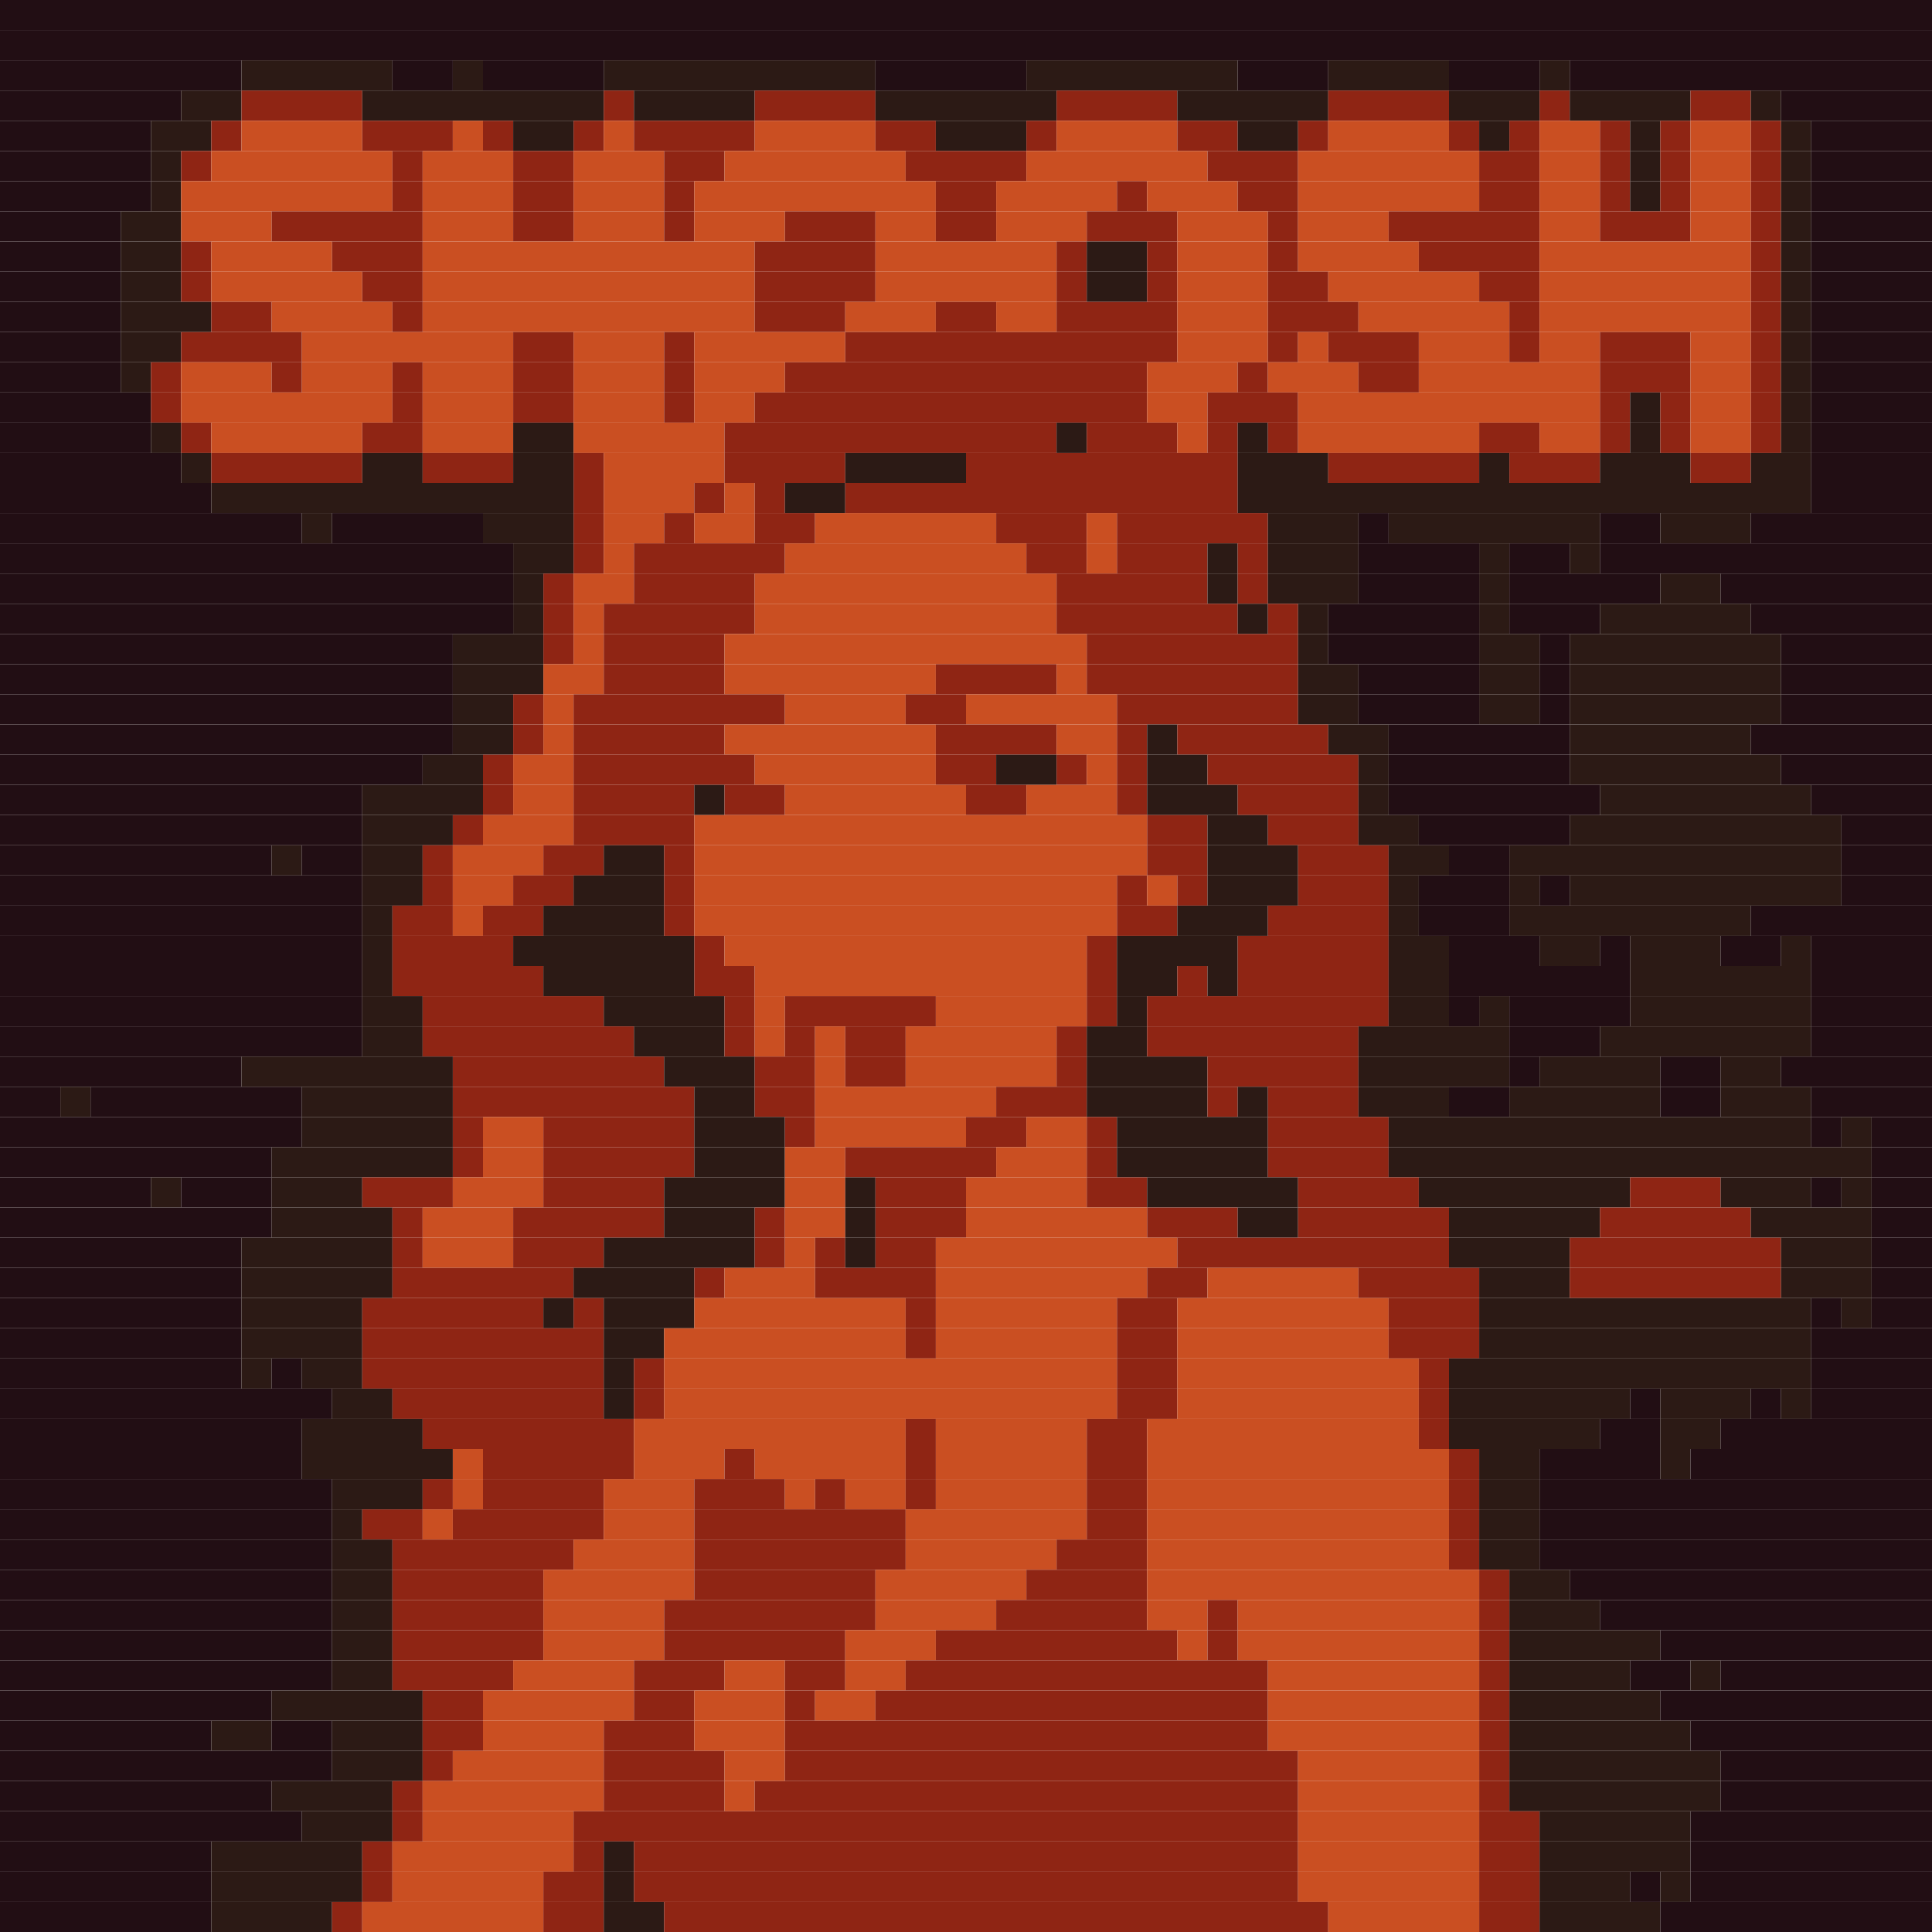 <svg xmlns="http://www.w3.org/2000/svg" width="1024" height="1024" viewBox="0 0 1024 1024"><rect x="0.00" y="0.00" width="1024.00" height="16.00" fill="#220e14"/><rect x="0.00" y="16.00" width="1024.00" height="16.00" fill="#220e14"/><rect x="0.00" y="32.00" width="128.00" height="16.00" fill="#220e14"/><rect x="128.00" y="32.00" width="80.00" height="16.00" fill="#2c1a15"/><rect x="208.00" y="32.00" width="32.00" height="16.00" fill="#220e14"/><rect x="240.00" y="32.00" width="16.00" height="16.00" fill="#2c1a15"/><rect x="256.00" y="32.00" width="64.00" height="16.00" fill="#220e14"/><rect x="320.00" y="32.00" width="144.00" height="16.00" fill="#2c1a15"/><rect x="464.00" y="32.00" width="80.00" height="16.00" fill="#220e14"/><rect x="544.00" y="32.00" width="112.00" height="16.00" fill="#2c1a15"/><rect x="656.00" y="32.00" width="48.00" height="16.00" fill="#220e14"/><rect x="704.00" y="32.00" width="64.00" height="16.00" fill="#2c1a15"/><rect x="768.00" y="32.00" width="48.00" height="16.00" fill="#220e14"/><rect x="816.00" y="32.00" width="16.00" height="16.00" fill="#2c1a15"/><rect x="832.00" y="32.00" width="192.00" height="16.00" fill="#220e14"/><rect x="0.00" y="48.00" width="96.00" height="16.00" fill="#220e14"/><rect x="96.00" y="48.00" width="32.00" height="16.00" fill="#2c1a15"/><rect x="128.00" y="48.00" width="64.00" height="16.00" fill="#8f2514"/><rect x="192.00" y="48.00" width="128.00" height="16.00" fill="#2c1a15"/><rect x="320.00" y="48.00" width="16.00" height="16.00" fill="#8f2514"/><rect x="336.00" y="48.00" width="64.00" height="16.00" fill="#2c1a15"/><rect x="400.00" y="48.00" width="64.00" height="16.00" fill="#8f2514"/><rect x="464.00" y="48.00" width="96.00" height="16.00" fill="#2c1a15"/><rect x="560.00" y="48.00" width="64.00" height="16.00" fill="#8f2514"/><rect x="624.00" y="48.00" width="80.00" height="16.00" fill="#2c1a15"/><rect x="704.00" y="48.00" width="64.00" height="16.00" fill="#8f2514"/><rect x="768.00" y="48.00" width="48.00" height="16.00" fill="#2c1a15"/><rect x="816.00" y="48.00" width="16.00" height="16.00" fill="#8f2514"/><rect x="832.00" y="48.00" width="64.00" height="16.00" fill="#2c1a15"/><rect x="896.00" y="48.00" width="32.00" height="16.00" fill="#8f2514"/><rect x="928.00" y="48.00" width="16.00" height="16.00" fill="#2c1a15"/><rect x="944.00" y="48.00" width="80.00" height="16.00" fill="#220e14"/><rect x="0.00" y="64.00" width="80.00" height="16.00" fill="#220e14"/><rect x="80.00" y="64.00" width="32.00" height="16.00" fill="#2c1a15"/><rect x="112.00" y="64.00" width="16.00" height="16.00" fill="#8f2514"/><rect x="128.00" y="64.00" width="64.00" height="16.00" fill="#ca4f22"/><rect x="192.00" y="64.00" width="48.00" height="16.00" fill="#8f2514"/><rect x="240.00" y="64.00" width="16.00" height="16.00" fill="#ca4f22"/><rect x="256.00" y="64.00" width="16.00" height="16.00" fill="#8f2514"/><rect x="272.00" y="64.00" width="32.00" height="16.00" fill="#2c1a15"/><rect x="304.00" y="64.00" width="16.00" height="16.00" fill="#8f2514"/><rect x="320.00" y="64.00" width="16.00" height="16.00" fill="#ca4f22"/><rect x="336.00" y="64.00" width="64.00" height="16.00" fill="#8f2514"/><rect x="400.00" y="64.00" width="64.00" height="16.00" fill="#ca4f22"/><rect x="464.00" y="64.00" width="32.00" height="16.00" fill="#8f2514"/><rect x="496.00" y="64.00" width="48.00" height="16.00" fill="#2c1a15"/><rect x="544.00" y="64.00" width="16.00" height="16.00" fill="#8f2514"/><rect x="560.00" y="64.00" width="64.00" height="16.00" fill="#ca4f22"/><rect x="624.00" y="64.00" width="32.00" height="16.00" fill="#8f2514"/><rect x="656.00" y="64.00" width="32.00" height="16.00" fill="#2c1a15"/><rect x="688.00" y="64.00" width="16.00" height="16.00" fill="#8f2514"/><rect x="704.00" y="64.00" width="64.00" height="16.00" fill="#ca4f22"/><rect x="768.00" y="64.00" width="16.00" height="16.00" fill="#8f2514"/><rect x="784.00" y="64.00" width="16.00" height="16.00" fill="#2c1a15"/><rect x="800.00" y="64.00" width="16.00" height="16.00" fill="#8f2514"/><rect x="816.00" y="64.00" width="32.00" height="16.00" fill="#ca4f22"/><rect x="848.00" y="64.00" width="16.00" height="16.00" fill="#8f2514"/><rect x="864.00" y="64.00" width="16.00" height="16.00" fill="#2c1a15"/><rect x="880.00" y="64.00" width="16.00" height="16.00" fill="#8f2514"/><rect x="896.00" y="64.00" width="32.00" height="16.00" fill="#ca4f22"/><rect x="928.00" y="64.00" width="16.00" height="16.00" fill="#8f2514"/><rect x="944.00" y="64.00" width="16.00" height="16.00" fill="#2c1a15"/><rect x="960.00" y="64.00" width="64.00" height="16.00" fill="#220e14"/><rect x="0.00" y="80.00" width="80.00" height="16.00" fill="#220e14"/><rect x="80.00" y="80.00" width="16.00" height="16.00" fill="#2c1a15"/><rect x="96.00" y="80.00" width="16.00" height="16.00" fill="#8f2514"/><rect x="112.00" y="80.00" width="96.00" height="16.00" fill="#ca4f22"/><rect x="208.00" y="80.00" width="16.00" height="16.00" fill="#8f2514"/><rect x="224.00" y="80.00" width="48.00" height="16.00" fill="#ca4f22"/><rect x="272.00" y="80.00" width="32.00" height="16.00" fill="#8f2514"/><rect x="304.00" y="80.00" width="48.00" height="16.00" fill="#ca4f22"/><rect x="352.00" y="80.00" width="32.00" height="16.00" fill="#8f2514"/><rect x="384.00" y="80.00" width="96.00" height="16.00" fill="#ca4f22"/><rect x="480.00" y="80.00" width="64.00" height="16.00" fill="#8f2514"/><rect x="544.00" y="80.00" width="96.00" height="16.00" fill="#ca4f22"/><rect x="640.00" y="80.00" width="48.00" height="16.00" fill="#8f2514"/><rect x="688.00" y="80.00" width="96.00" height="16.00" fill="#ca4f22"/><rect x="784.00" y="80.00" width="32.00" height="16.00" fill="#8f2514"/><rect x="816.00" y="80.00" width="32.00" height="16.00" fill="#ca4f22"/><rect x="848.00" y="80.00" width="16.00" height="16.00" fill="#8f2514"/><rect x="864.00" y="80.00" width="16.00" height="16.00" fill="#2c1a15"/><rect x="880.00" y="80.00" width="16.00" height="16.00" fill="#8f2514"/><rect x="896.00" y="80.00" width="32.00" height="16.00" fill="#ca4f22"/><rect x="928.00" y="80.00" width="16.00" height="16.00" fill="#8f2514"/><rect x="944.00" y="80.00" width="16.00" height="16.00" fill="#2c1a15"/><rect x="960.00" y="80.00" width="64.00" height="16.00" fill="#220e14"/><rect x="0.00" y="96.00" width="80.00" height="16.00" fill="#220e14"/><rect x="80.00" y="96.00" width="16.00" height="16.00" fill="#2c1a15"/><rect x="96.00" y="96.00" width="112.00" height="16.00" fill="#ca4f22"/><rect x="208.00" y="96.00" width="16.00" height="16.00" fill="#8f2514"/><rect x="224.00" y="96.00" width="48.00" height="16.00" fill="#ca4f22"/><rect x="272.00" y="96.00" width="32.00" height="16.00" fill="#8f2514"/><rect x="304.00" y="96.00" width="48.00" height="16.00" fill="#ca4f22"/><rect x="352.00" y="96.00" width="16.00" height="16.00" fill="#8f2514"/><rect x="368.00" y="96.00" width="128.00" height="16.00" fill="#ca4f22"/><rect x="496.00" y="96.00" width="32.00" height="16.00" fill="#8f2514"/><rect x="528.00" y="96.00" width="64.00" height="16.00" fill="#ca4f22"/><rect x="592.00" y="96.00" width="16.00" height="16.00" fill="#8f2514"/><rect x="608.00" y="96.00" width="48.00" height="16.00" fill="#ca4f22"/><rect x="656.00" y="96.00" width="32.00" height="16.00" fill="#8f2514"/><rect x="688.00" y="96.00" width="96.00" height="16.00" fill="#ca4f22"/><rect x="784.00" y="96.00" width="32.00" height="16.00" fill="#8f2514"/><rect x="816.00" y="96.00" width="32.00" height="16.00" fill="#ca4f22"/><rect x="848.00" y="96.00" width="16.00" height="16.00" fill="#8f2514"/><rect x="864.00" y="96.00" width="16.00" height="16.00" fill="#2c1a15"/><rect x="880.00" y="96.00" width="16.00" height="16.00" fill="#8f2514"/><rect x="896.00" y="96.00" width="32.00" height="16.00" fill="#ca4f22"/><rect x="928.00" y="96.00" width="16.00" height="16.00" fill="#8f2514"/><rect x="944.00" y="96.00" width="16.00" height="16.00" fill="#2c1a15"/><rect x="960.00" y="96.00" width="64.00" height="16.00" fill="#220e14"/><rect x="0.00" y="112.00" width="64.00" height="16.00" fill="#220e14"/><rect x="64.00" y="112.00" width="32.00" height="16.00" fill="#2c1a15"/><rect x="96.00" y="112.00" width="48.00" height="16.00" fill="#ca4f22"/><rect x="144.00" y="112.00" width="80.00" height="16.00" fill="#8f2514"/><rect x="224.00" y="112.00" width="48.00" height="16.00" fill="#ca4f22"/><rect x="272.00" y="112.00" width="32.00" height="16.00" fill="#8f2514"/><rect x="304.00" y="112.00" width="48.00" height="16.00" fill="#ca4f22"/><rect x="352.00" y="112.00" width="16.00" height="16.00" fill="#8f2514"/><rect x="368.00" y="112.00" width="48.00" height="16.00" fill="#ca4f22"/><rect x="416.00" y="112.00" width="48.00" height="16.00" fill="#8f2514"/><rect x="464.00" y="112.00" width="32.00" height="16.00" fill="#ca4f22"/><rect x="496.00" y="112.00" width="32.00" height="16.00" fill="#8f2514"/><rect x="528.00" y="112.00" width="48.00" height="16.00" fill="#ca4f22"/><rect x="576.00" y="112.00" width="48.00" height="16.00" fill="#8f2514"/><rect x="624.00" y="112.00" width="48.00" height="16.00" fill="#ca4f22"/><rect x="672.00" y="112.00" width="16.00" height="16.00" fill="#8f2514"/><rect x="688.00" y="112.00" width="48.00" height="16.00" fill="#ca4f22"/><rect x="736.00" y="112.00" width="80.00" height="16.00" fill="#8f2514"/><rect x="816.00" y="112.00" width="32.00" height="16.00" fill="#ca4f22"/><rect x="848.00" y="112.00" width="48.00" height="16.00" fill="#8f2514"/><rect x="896.00" y="112.00" width="32.00" height="16.00" fill="#ca4f22"/><rect x="928.00" y="112.00" width="16.00" height="16.00" fill="#8f2514"/><rect x="944.00" y="112.00" width="16.00" height="16.00" fill="#2c1a15"/><rect x="960.00" y="112.00" width="64.00" height="16.00" fill="#220e14"/><rect x="0.00" y="128.00" width="64.00" height="16.00" fill="#220e14"/><rect x="64.00" y="128.00" width="32.00" height="16.00" fill="#2c1a15"/><rect x="96.00" y="128.00" width="16.00" height="16.00" fill="#8f2514"/><rect x="112.00" y="128.00" width="64.00" height="16.00" fill="#ca4f22"/><rect x="176.00" y="128.00" width="48.00" height="16.00" fill="#8f2514"/><rect x="224.00" y="128.00" width="176.00" height="16.00" fill="#ca4f22"/><rect x="400.00" y="128.00" width="64.00" height="16.00" fill="#8f2514"/><rect x="464.00" y="128.00" width="96.00" height="16.00" fill="#ca4f22"/><rect x="560.00" y="128.00" width="16.00" height="16.00" fill="#8f2514"/><rect x="576.00" y="128.00" width="32.00" height="16.00" fill="#2c1a15"/><rect x="608.00" y="128.00" width="16.00" height="16.00" fill="#8f2514"/><rect x="624.00" y="128.00" width="48.00" height="16.00" fill="#ca4f22"/><rect x="672.00" y="128.00" width="16.00" height="16.00" fill="#8f2514"/><rect x="688.00" y="128.00" width="64.00" height="16.00" fill="#ca4f22"/><rect x="752.00" y="128.00" width="64.00" height="16.00" fill="#8f2514"/><rect x="816.00" y="128.00" width="112.00" height="16.00" fill="#ca4f22"/><rect x="928.00" y="128.00" width="16.00" height="16.00" fill="#8f2514"/><rect x="944.00" y="128.00" width="16.00" height="16.00" fill="#2c1a15"/><rect x="960.00" y="128.00" width="64.00" height="16.00" fill="#220e14"/><rect x="0.00" y="144.00" width="64.00" height="16.00" fill="#220e14"/><rect x="64.00" y="144.00" width="32.00" height="16.00" fill="#2c1a15"/><rect x="96.00" y="144.00" width="16.00" height="16.00" fill="#8f2514"/><rect x="112.00" y="144.00" width="80.00" height="16.00" fill="#ca4f22"/><rect x="192.00" y="144.00" width="32.00" height="16.00" fill="#8f2514"/><rect x="224.00" y="144.00" width="176.00" height="16.00" fill="#ca4f22"/><rect x="400.00" y="144.00" width="64.00" height="16.00" fill="#8f2514"/><rect x="464.00" y="144.00" width="96.00" height="16.00" fill="#ca4f22"/><rect x="560.00" y="144.00" width="16.00" height="16.00" fill="#8f2514"/><rect x="576.00" y="144.00" width="32.00" height="16.00" fill="#2c1a15"/><rect x="608.00" y="144.00" width="16.00" height="16.00" fill="#8f2514"/><rect x="624.00" y="144.00" width="48.00" height="16.00" fill="#ca4f22"/><rect x="672.00" y="144.00" width="32.00" height="16.00" fill="#8f2514"/><rect x="704.00" y="144.00" width="80.00" height="16.00" fill="#ca4f22"/><rect x="784.00" y="144.00" width="32.00" height="16.00" fill="#8f2514"/><rect x="816.00" y="144.00" width="112.00" height="16.00" fill="#ca4f22"/><rect x="928.00" y="144.00" width="16.00" height="16.00" fill="#8f2514"/><rect x="944.00" y="144.00" width="16.00" height="16.00" fill="#2c1a15"/><rect x="960.00" y="144.00" width="64.00" height="16.00" fill="#220e14"/><rect x="0.00" y="160.00" width="64.00" height="16.00" fill="#220e14"/><rect x="64.00" y="160.00" width="48.00" height="16.00" fill="#2c1a15"/><rect x="112.00" y="160.00" width="32.00" height="16.00" fill="#8f2514"/><rect x="144.00" y="160.00" width="64.00" height="16.00" fill="#ca4f22"/><rect x="208.00" y="160.00" width="16.00" height="16.00" fill="#8f2514"/><rect x="224.00" y="160.00" width="176.00" height="16.00" fill="#ca4f22"/><rect x="400.00" y="160.00" width="48.00" height="16.00" fill="#8f2514"/><rect x="448.00" y="160.00" width="48.00" height="16.00" fill="#ca4f22"/><rect x="496.00" y="160.00" width="32.00" height="16.00" fill="#8f2514"/><rect x="528.00" y="160.00" width="32.00" height="16.00" fill="#ca4f22"/><rect x="560.00" y="160.00" width="64.00" height="16.00" fill="#8f2514"/><rect x="624.00" y="160.00" width="48.00" height="16.00" fill="#ca4f22"/><rect x="672.00" y="160.00" width="48.00" height="16.00" fill="#8f2514"/><rect x="720.00" y="160.00" width="80.00" height="16.00" fill="#ca4f22"/><rect x="800.00" y="160.00" width="16.00" height="16.00" fill="#8f2514"/><rect x="816.00" y="160.00" width="112.00" height="16.00" fill="#ca4f22"/><rect x="928.00" y="160.00" width="16.00" height="16.00" fill="#8f2514"/><rect x="944.00" y="160.00" width="16.00" height="16.00" fill="#2c1a15"/><rect x="960.00" y="160.00" width="64.00" height="16.00" fill="#220e14"/><rect x="0.00" y="176.00" width="64.00" height="16.00" fill="#220e14"/><rect x="64.00" y="176.00" width="32.00" height="16.00" fill="#2c1a15"/><rect x="96.00" y="176.00" width="64.00" height="16.00" fill="#8f2514"/><rect x="160.00" y="176.00" width="112.00" height="16.00" fill="#ca4f22"/><rect x="272.00" y="176.00" width="32.00" height="16.00" fill="#8f2514"/><rect x="304.00" y="176.00" width="48.00" height="16.00" fill="#ca4f22"/><rect x="352.00" y="176.00" width="16.00" height="16.00" fill="#8f2514"/><rect x="368.00" y="176.00" width="80.00" height="16.00" fill="#ca4f22"/><rect x="448.00" y="176.00" width="176.00" height="16.00" fill="#8f2514"/><rect x="624.00" y="176.00" width="48.00" height="16.00" fill="#ca4f22"/><rect x="672.00" y="176.00" width="16.00" height="16.00" fill="#8f2514"/><rect x="688.00" y="176.00" width="16.00" height="16.00" fill="#ca4f22"/><rect x="704.00" y="176.00" width="48.00" height="16.00" fill="#8f2514"/><rect x="752.00" y="176.00" width="48.00" height="16.00" fill="#ca4f22"/><rect x="800.00" y="176.00" width="16.00" height="16.00" fill="#8f2514"/><rect x="816.00" y="176.00" width="32.00" height="16.00" fill="#ca4f22"/><rect x="848.00" y="176.00" width="48.00" height="16.00" fill="#8f2514"/><rect x="896.00" y="176.00" width="32.00" height="16.00" fill="#ca4f22"/><rect x="928.00" y="176.00" width="16.00" height="16.00" fill="#8f2514"/><rect x="944.00" y="176.00" width="16.00" height="16.00" fill="#2c1a15"/><rect x="960.00" y="176.00" width="64.00" height="16.00" fill="#220e14"/><rect x="0.00" y="192.00" width="64.00" height="16.00" fill="#220e14"/><rect x="64.00" y="192.00" width="16.00" height="16.00" fill="#2c1a15"/><rect x="80.00" y="192.00" width="16.00" height="16.00" fill="#8f2514"/><rect x="96.00" y="192.00" width="48.00" height="16.00" fill="#ca4f22"/><rect x="144.00" y="192.00" width="16.00" height="16.00" fill="#8f2514"/><rect x="160.00" y="192.00" width="48.00" height="16.00" fill="#ca4f22"/><rect x="208.00" y="192.00" width="16.00" height="16.00" fill="#8f2514"/><rect x="224.00" y="192.00" width="48.00" height="16.00" fill="#ca4f22"/><rect x="272.00" y="192.00" width="32.00" height="16.00" fill="#8f2514"/><rect x="304.00" y="192.00" width="48.00" height="16.00" fill="#ca4f22"/><rect x="352.00" y="192.00" width="16.00" height="16.00" fill="#8f2514"/><rect x="368.00" y="192.00" width="48.00" height="16.00" fill="#ca4f22"/><rect x="416.00" y="192.00" width="192.00" height="16.00" fill="#8f2514"/><rect x="608.00" y="192.00" width="48.00" height="16.00" fill="#ca4f22"/><rect x="656.00" y="192.00" width="16.00" height="16.00" fill="#8f2514"/><rect x="672.00" y="192.00" width="48.00" height="16.00" fill="#ca4f22"/><rect x="720.00" y="192.00" width="32.00" height="16.00" fill="#8f2514"/><rect x="752.00" y="192.00" width="96.00" height="16.00" fill="#ca4f22"/><rect x="848.00" y="192.00" width="48.00" height="16.00" fill="#8f2514"/><rect x="896.00" y="192.00" width="32.00" height="16.00" fill="#ca4f22"/><rect x="928.00" y="192.00" width="16.00" height="16.00" fill="#8f2514"/><rect x="944.00" y="192.00" width="16.00" height="16.00" fill="#2c1a15"/><rect x="960.00" y="192.00" width="64.00" height="16.00" fill="#220e14"/><rect x="0.00" y="208.00" width="80.00" height="16.00" fill="#220e14"/><rect x="80.00" y="208.00" width="16.00" height="16.00" fill="#8f2514"/><rect x="96.00" y="208.00" width="112.00" height="16.00" fill="#ca4f22"/><rect x="208.00" y="208.00" width="16.00" height="16.00" fill="#8f2514"/><rect x="224.00" y="208.00" width="48.00" height="16.00" fill="#ca4f22"/><rect x="272.00" y="208.00" width="32.00" height="16.00" fill="#8f2514"/><rect x="304.00" y="208.00" width="48.00" height="16.00" fill="#ca4f22"/><rect x="352.00" y="208.00" width="16.00" height="16.00" fill="#8f2514"/><rect x="368.00" y="208.00" width="32.00" height="16.00" fill="#ca4f22"/><rect x="400.00" y="208.00" width="208.00" height="16.00" fill="#8f2514"/><rect x="608.00" y="208.00" width="32.00" height="16.00" fill="#ca4f22"/><rect x="640.00" y="208.00" width="48.00" height="16.00" fill="#8f2514"/><rect x="688.00" y="208.00" width="160.00" height="16.00" fill="#ca4f22"/><rect x="848.00" y="208.00" width="16.00" height="16.00" fill="#8f2514"/><rect x="864.00" y="208.00" width="16.00" height="16.00" fill="#2c1a15"/><rect x="880.00" y="208.00" width="16.00" height="16.00" fill="#8f2514"/><rect x="896.00" y="208.00" width="32.00" height="16.00" fill="#ca4f22"/><rect x="928.00" y="208.00" width="16.00" height="16.00" fill="#8f2514"/><rect x="944.00" y="208.00" width="16.00" height="16.00" fill="#2c1a15"/><rect x="960.00" y="208.00" width="64.00" height="16.00" fill="#220e14"/><rect x="0.00" y="224.00" width="80.00" height="16.00" fill="#220e14"/><rect x="80.00" y="224.00" width="16.00" height="16.00" fill="#2c1a15"/><rect x="96.00" y="224.00" width="16.00" height="16.00" fill="#8f2514"/><rect x="112.00" y="224.00" width="80.00" height="16.00" fill="#ca4f22"/><rect x="192.00" y="224.00" width="32.00" height="16.00" fill="#8f2514"/><rect x="224.00" y="224.00" width="48.00" height="16.00" fill="#ca4f22"/><rect x="272.00" y="224.00" width="32.00" height="16.00" fill="#2c1a15"/><rect x="304.00" y="224.00" width="80.00" height="16.00" fill="#ca4f22"/><rect x="384.00" y="224.00" width="176.00" height="16.00" fill="#8f2514"/><rect x="560.00" y="224.00" width="16.00" height="16.00" fill="#2c1a15"/><rect x="576.00" y="224.00" width="48.00" height="16.00" fill="#8f2514"/><rect x="624.00" y="224.00" width="16.00" height="16.00" fill="#ca4f22"/><rect x="640.00" y="224.00" width="16.00" height="16.00" fill="#8f2514"/><rect x="656.00" y="224.00" width="16.00" height="16.00" fill="#2c1a15"/><rect x="672.00" y="224.00" width="16.00" height="16.00" fill="#8f2514"/><rect x="688.00" y="224.00" width="96.00" height="16.00" fill="#ca4f22"/><rect x="784.00" y="224.00" width="32.00" height="16.00" fill="#8f2514"/><rect x="816.00" y="224.00" width="32.00" height="16.00" fill="#ca4f22"/><rect x="848.00" y="224.00" width="16.00" height="16.00" fill="#8f2514"/><rect x="864.00" y="224.00" width="16.00" height="16.00" fill="#2c1a15"/><rect x="880.00" y="224.00" width="16.00" height="16.00" fill="#8f2514"/><rect x="896.00" y="224.00" width="32.00" height="16.00" fill="#ca4f22"/><rect x="928.00" y="224.00" width="16.00" height="16.00" fill="#8f2514"/><rect x="944.00" y="224.00" width="16.00" height="16.00" fill="#2c1a15"/><rect x="960.00" y="224.00" width="64.00" height="16.00" fill="#220e14"/><rect x="0.00" y="240.00" width="96.00" height="16.00" fill="#220e14"/><rect x="96.00" y="240.00" width="16.00" height="16.00" fill="#2c1a15"/><rect x="112.00" y="240.00" width="80.00" height="16.00" fill="#8f2514"/><rect x="192.00" y="240.00" width="32.00" height="16.00" fill="#2c1a15"/><rect x="224.00" y="240.00" width="48.00" height="16.00" fill="#8f2514"/><rect x="272.00" y="240.00" width="32.00" height="16.00" fill="#2c1a15"/><rect x="304.00" y="240.00" width="16.00" height="16.00" fill="#8f2514"/><rect x="320.00" y="240.00" width="64.00" height="16.00" fill="#ca4f22"/><rect x="384.00" y="240.00" width="64.00" height="16.00" fill="#8f2514"/><rect x="448.00" y="240.00" width="64.00" height="16.00" fill="#2c1a15"/><rect x="512.00" y="240.00" width="144.00" height="16.00" fill="#8f2514"/><rect x="656.00" y="240.00" width="48.00" height="16.00" fill="#2c1a15"/><rect x="704.00" y="240.00" width="80.00" height="16.00" fill="#8f2514"/><rect x="784.00" y="240.00" width="16.00" height="16.00" fill="#2c1a15"/><rect x="800.00" y="240.00" width="48.00" height="16.00" fill="#8f2514"/><rect x="848.00" y="240.00" width="48.00" height="16.00" fill="#2c1a15"/><rect x="896.00" y="240.00" width="32.00" height="16.00" fill="#8f2514"/><rect x="928.00" y="240.00" width="32.00" height="16.00" fill="#2c1a15"/><rect x="960.00" y="240.00" width="64.00" height="16.00" fill="#220e14"/><rect x="0.00" y="256.00" width="112.00" height="16.00" fill="#220e14"/><rect x="112.00" y="256.00" width="192.00" height="16.00" fill="#2c1a15"/><rect x="304.00" y="256.00" width="16.00" height="16.00" fill="#8f2514"/><rect x="320.00" y="256.00" width="48.00" height="16.00" fill="#ca4f22"/><rect x="368.00" y="256.00" width="16.00" height="16.00" fill="#8f2514"/><rect x="384.00" y="256.00" width="16.00" height="16.00" fill="#ca4f22"/><rect x="400.00" y="256.00" width="16.00" height="16.00" fill="#8f2514"/><rect x="416.00" y="256.00" width="32.00" height="16.00" fill="#2c1a15"/><rect x="448.00" y="256.00" width="208.00" height="16.00" fill="#8f2514"/><rect x="656.00" y="256.00" width="304.00" height="16.00" fill="#2c1a15"/><rect x="960.00" y="256.00" width="64.00" height="16.00" fill="#220e14"/><rect x="0.00" y="272.00" width="160.00" height="16.00" fill="#220e14"/><rect x="160.00" y="272.00" width="16.00" height="16.00" fill="#2c1a15"/><rect x="176.00" y="272.00" width="80.00" height="16.00" fill="#220e14"/><rect x="256.00" y="272.00" width="48.00" height="16.00" fill="#2c1a15"/><rect x="304.00" y="272.00" width="16.00" height="16.00" fill="#8f2514"/><rect x="320.00" y="272.00" width="32.00" height="16.00" fill="#ca4f22"/><rect x="352.00" y="272.00" width="16.00" height="16.00" fill="#8f2514"/><rect x="368.00" y="272.00" width="32.00" height="16.00" fill="#ca4f22"/><rect x="400.00" y="272.00" width="32.00" height="16.00" fill="#8f2514"/><rect x="432.00" y="272.00" width="96.00" height="16.00" fill="#ca4f22"/><rect x="528.00" y="272.00" width="48.00" height="16.00" fill="#8f2514"/><rect x="576.00" y="272.00" width="16.00" height="16.00" fill="#ca4f22"/><rect x="592.00" y="272.00" width="80.00" height="16.00" fill="#8f2514"/><rect x="672.00" y="272.00" width="48.00" height="16.00" fill="#2c1a15"/><rect x="720.00" y="272.00" width="16.00" height="16.00" fill="#220e14"/><rect x="736.00" y="272.00" width="112.00" height="16.00" fill="#2c1a15"/><rect x="848.00" y="272.00" width="32.00" height="16.00" fill="#220e14"/><rect x="880.00" y="272.00" width="48.00" height="16.00" fill="#2c1a15"/><rect x="928.00" y="272.00" width="96.00" height="16.00" fill="#220e14"/><rect x="0.00" y="288.00" width="272.00" height="16.00" fill="#220e14"/><rect x="272.00" y="288.00" width="32.00" height="16.00" fill="#2c1a15"/><rect x="304.00" y="288.00" width="16.00" height="16.00" fill="#8f2514"/><rect x="320.00" y="288.00" width="16.00" height="16.00" fill="#ca4f22"/><rect x="336.00" y="288.00" width="80.00" height="16.00" fill="#8f2514"/><rect x="416.00" y="288.00" width="128.00" height="16.00" fill="#ca4f22"/><rect x="544.00" y="288.00" width="32.00" height="16.00" fill="#8f2514"/><rect x="576.00" y="288.00" width="16.00" height="16.00" fill="#ca4f22"/><rect x="592.00" y="288.00" width="48.00" height="16.00" fill="#8f2514"/><rect x="640.00" y="288.00" width="16.00" height="16.00" fill="#2c1a15"/><rect x="656.00" y="288.00" width="16.00" height="16.00" fill="#8f2514"/><rect x="672.00" y="288.00" width="48.00" height="16.00" fill="#2c1a15"/><rect x="720.00" y="288.00" width="64.00" height="16.00" fill="#220e14"/><rect x="784.00" y="288.00" width="16.00" height="16.00" fill="#2c1a15"/><rect x="800.00" y="288.00" width="32.00" height="16.00" fill="#220e14"/><rect x="832.00" y="288.00" width="16.00" height="16.00" fill="#2c1a15"/><rect x="848.00" y="288.00" width="176.00" height="16.00" fill="#220e14"/><rect x="0.00" y="304.00" width="272.00" height="16.00" fill="#220e14"/><rect x="272.00" y="304.00" width="16.00" height="16.00" fill="#2c1a15"/><rect x="288.00" y="304.00" width="16.00" height="16.00" fill="#8f2514"/><rect x="304.00" y="304.00" width="32.00" height="16.00" fill="#ca4f22"/><rect x="336.00" y="304.00" width="64.00" height="16.00" fill="#8f2514"/><rect x="400.00" y="304.00" width="160.00" height="16.00" fill="#ca4f22"/><rect x="560.00" y="304.00" width="80.00" height="16.00" fill="#8f2514"/><rect x="640.00" y="304.00" width="16.00" height="16.00" fill="#2c1a15"/><rect x="656.00" y="304.00" width="16.00" height="16.00" fill="#8f2514"/><rect x="672.00" y="304.00" width="48.00" height="16.00" fill="#2c1a15"/><rect x="720.00" y="304.00" width="64.00" height="16.00" fill="#220e14"/><rect x="784.00" y="304.00" width="16.00" height="16.00" fill="#2c1a15"/><rect x="800.00" y="304.00" width="80.00" height="16.00" fill="#220e14"/><rect x="880.00" y="304.00" width="32.00" height="16.00" fill="#2c1a15"/><rect x="912.00" y="304.00" width="112.00" height="16.00" fill="#220e14"/><rect x="0.00" y="320.00" width="272.00" height="16.00" fill="#220e14"/><rect x="272.00" y="320.00" width="16.00" height="16.00" fill="#2c1a15"/><rect x="288.00" y="320.00" width="16.00" height="16.00" fill="#8f2514"/><rect x="304.00" y="320.00" width="16.00" height="16.00" fill="#ca4f22"/><rect x="320.00" y="320.00" width="80.00" height="16.00" fill="#8f2514"/><rect x="400.00" y="320.00" width="160.00" height="16.00" fill="#ca4f22"/><rect x="560.00" y="320.00" width="96.00" height="16.00" fill="#8f2514"/><rect x="656.00" y="320.00" width="16.00" height="16.00" fill="#2c1a15"/><rect x="672.00" y="320.00" width="16.00" height="16.00" fill="#8f2514"/><rect x="688.00" y="320.00" width="16.00" height="16.00" fill="#2c1a15"/><rect x="704.00" y="320.00" width="80.00" height="16.00" fill="#220e14"/><rect x="784.00" y="320.00" width="16.00" height="16.00" fill="#2c1a15"/><rect x="800.00" y="320.00" width="48.00" height="16.00" fill="#220e14"/><rect x="848.00" y="320.00" width="80.00" height="16.00" fill="#2c1a15"/><rect x="928.00" y="320.00" width="96.00" height="16.00" fill="#220e14"/><rect x="0.00" y="336.00" width="240.00" height="16.00" fill="#220e14"/><rect x="240.00" y="336.00" width="48.00" height="16.00" fill="#2c1a15"/><rect x="288.00" y="336.00" width="16.00" height="16.00" fill="#8f2514"/><rect x="304.00" y="336.00" width="16.00" height="16.00" fill="#ca4f22"/><rect x="320.00" y="336.00" width="64.00" height="16.00" fill="#8f2514"/><rect x="384.00" y="336.00" width="192.00" height="16.00" fill="#ca4f22"/><rect x="576.00" y="336.00" width="112.00" height="16.00" fill="#8f2514"/><rect x="688.00" y="336.00" width="16.00" height="16.00" fill="#2c1a15"/><rect x="704.00" y="336.00" width="80.00" height="16.00" fill="#220e14"/><rect x="784.00" y="336.00" width="32.00" height="16.00" fill="#2c1a15"/><rect x="816.00" y="336.00" width="16.00" height="16.00" fill="#220e14"/><rect x="832.00" y="336.00" width="112.00" height="16.00" fill="#2c1a15"/><rect x="944.00" y="336.00" width="80.00" height="16.00" fill="#220e14"/><rect x="0.00" y="352.00" width="240.00" height="16.00" fill="#220e14"/><rect x="240.00" y="352.00" width="48.00" height="16.00" fill="#2c1a15"/><rect x="288.00" y="352.00" width="32.00" height="16.00" fill="#ca4f22"/><rect x="320.00" y="352.00" width="64.00" height="16.00" fill="#8f2514"/><rect x="384.00" y="352.00" width="112.00" height="16.00" fill="#ca4f22"/><rect x="496.00" y="352.00" width="64.00" height="16.00" fill="#8f2514"/><rect x="560.00" y="352.00" width="16.00" height="16.00" fill="#ca4f22"/><rect x="576.00" y="352.00" width="112.00" height="16.00" fill="#8f2514"/><rect x="688.00" y="352.00" width="32.00" height="16.00" fill="#2c1a15"/><rect x="720.00" y="352.00" width="64.00" height="16.00" fill="#220e14"/><rect x="784.00" y="352.00" width="32.00" height="16.00" fill="#2c1a15"/><rect x="816.00" y="352.00" width="16.00" height="16.00" fill="#220e14"/><rect x="832.00" y="352.00" width="112.00" height="16.00" fill="#2c1a15"/><rect x="944.00" y="352.00" width="80.00" height="16.00" fill="#220e14"/><rect x="0.00" y="368.00" width="240.00" height="16.00" fill="#220e14"/><rect x="240.00" y="368.00" width="32.00" height="16.00" fill="#2c1a15"/><rect x="272.00" y="368.00" width="16.00" height="16.00" fill="#8f2514"/><rect x="288.00" y="368.00" width="16.00" height="16.00" fill="#ca4f22"/><rect x="304.00" y="368.00" width="112.00" height="16.00" fill="#8f2514"/><rect x="416.00" y="368.00" width="64.00" height="16.00" fill="#ca4f22"/><rect x="480.00" y="368.00" width="32.00" height="16.00" fill="#8f2514"/><rect x="512.00" y="368.00" width="80.00" height="16.00" fill="#ca4f22"/><rect x="592.00" y="368.00" width="96.00" height="16.00" fill="#8f2514"/><rect x="688.00" y="368.00" width="32.00" height="16.00" fill="#2c1a15"/><rect x="720.00" y="368.00" width="64.00" height="16.00" fill="#220e14"/><rect x="784.00" y="368.00" width="32.00" height="16.00" fill="#2c1a15"/><rect x="816.00" y="368.00" width="16.00" height="16.00" fill="#220e14"/><rect x="832.00" y="368.00" width="112.00" height="16.00" fill="#2c1a15"/><rect x="944.00" y="368.00" width="80.00" height="16.00" fill="#220e14"/><rect x="0.00" y="384.00" width="240.00" height="16.00" fill="#220e14"/><rect x="240.00" y="384.00" width="32.00" height="16.00" fill="#2c1a15"/><rect x="272.00" y="384.00" width="16.00" height="16.00" fill="#8f2514"/><rect x="288.00" y="384.00" width="16.00" height="16.00" fill="#ca4f22"/><rect x="304.00" y="384.00" width="80.00" height="16.00" fill="#8f2514"/><rect x="384.00" y="384.00" width="112.00" height="16.00" fill="#ca4f22"/><rect x="496.00" y="384.00" width="64.00" height="16.00" fill="#8f2514"/><rect x="560.00" y="384.00" width="32.00" height="16.00" fill="#ca4f22"/><rect x="592.00" y="384.00" width="16.00" height="16.00" fill="#8f2514"/><rect x="608.00" y="384.00" width="16.00" height="16.00" fill="#2c1a15"/><rect x="624.00" y="384.00" width="80.00" height="16.00" fill="#8f2514"/><rect x="704.00" y="384.00" width="32.00" height="16.00" fill="#2c1a15"/><rect x="736.00" y="384.00" width="96.00" height="16.00" fill="#220e14"/><rect x="832.00" y="384.00" width="96.00" height="16.00" fill="#2c1a15"/><rect x="928.00" y="384.00" width="96.00" height="16.00" fill="#220e14"/><rect x="0.00" y="400.00" width="224.00" height="16.00" fill="#220e14"/><rect x="224.00" y="400.00" width="32.00" height="16.00" fill="#2c1a15"/><rect x="256.00" y="400.00" width="16.00" height="16.00" fill="#8f2514"/><rect x="272.00" y="400.00" width="32.00" height="16.00" fill="#ca4f22"/><rect x="304.00" y="400.00" width="96.00" height="16.00" fill="#8f2514"/><rect x="400.00" y="400.00" width="96.00" height="16.00" fill="#ca4f22"/><rect x="496.00" y="400.00" width="32.00" height="16.00" fill="#8f2514"/><rect x="528.00" y="400.00" width="32.00" height="16.00" fill="#2c1a15"/><rect x="560.00" y="400.00" width="16.00" height="16.00" fill="#8f2514"/><rect x="576.00" y="400.00" width="16.00" height="16.00" fill="#ca4f22"/><rect x="592.00" y="400.00" width="16.00" height="16.00" fill="#8f2514"/><rect x="608.00" y="400.00" width="32.00" height="16.00" fill="#2c1a15"/><rect x="640.00" y="400.00" width="80.00" height="16.00" fill="#8f2514"/><rect x="720.00" y="400.00" width="16.00" height="16.00" fill="#2c1a15"/><rect x="736.00" y="400.00" width="96.00" height="16.00" fill="#220e14"/><rect x="832.00" y="400.00" width="112.00" height="16.00" fill="#2c1a15"/><rect x="944.00" y="400.00" width="80.00" height="16.00" fill="#220e14"/><rect x="0.00" y="416.00" width="192.00" height="16.00" fill="#220e14"/><rect x="192.00" y="416.00" width="64.00" height="16.00" fill="#2c1a15"/><rect x="256.00" y="416.00" width="16.00" height="16.00" fill="#8f2514"/><rect x="272.00" y="416.00" width="32.00" height="16.00" fill="#ca4f22"/><rect x="304.00" y="416.00" width="64.00" height="16.00" fill="#8f2514"/><rect x="368.00" y="416.00" width="16.00" height="16.00" fill="#2c1a15"/><rect x="384.00" y="416.00" width="32.00" height="16.00" fill="#8f2514"/><rect x="416.00" y="416.00" width="96.00" height="16.00" fill="#ca4f22"/><rect x="512.00" y="416.00" width="32.00" height="16.00" fill="#8f2514"/><rect x="544.00" y="416.00" width="48.00" height="16.00" fill="#ca4f22"/><rect x="592.00" y="416.00" width="16.00" height="16.00" fill="#8f2514"/><rect x="608.00" y="416.00" width="48.00" height="16.00" fill="#2c1a15"/><rect x="656.00" y="416.00" width="64.00" height="16.00" fill="#8f2514"/><rect x="720.00" y="416.00" width="16.00" height="16.00" fill="#2c1a15"/><rect x="736.00" y="416.00" width="112.00" height="16.00" fill="#220e14"/><rect x="848.00" y="416.00" width="112.00" height="16.00" fill="#2c1a15"/><rect x="960.00" y="416.00" width="64.00" height="16.00" fill="#220e14"/><rect x="0.00" y="432.00" width="192.00" height="16.00" fill="#220e14"/><rect x="192.00" y="432.00" width="48.00" height="16.00" fill="#2c1a15"/><rect x="240.00" y="432.00" width="16.00" height="16.00" fill="#8f2514"/><rect x="256.00" y="432.00" width="48.00" height="16.00" fill="#ca4f22"/><rect x="304.00" y="432.00" width="64.00" height="16.00" fill="#8f2514"/><rect x="368.00" y="432.00" width="240.00" height="16.00" fill="#ca4f22"/><rect x="608.00" y="432.00" width="32.00" height="16.00" fill="#8f2514"/><rect x="640.00" y="432.00" width="32.00" height="16.00" fill="#2c1a15"/><rect x="672.00" y="432.00" width="48.00" height="16.00" fill="#8f2514"/><rect x="720.00" y="432.00" width="32.00" height="16.00" fill="#2c1a15"/><rect x="752.00" y="432.00" width="80.00" height="16.00" fill="#220e14"/><rect x="832.00" y="432.00" width="144.00" height="16.00" fill="#2c1a15"/><rect x="976.00" y="432.00" width="48.00" height="16.00" fill="#220e14"/><rect x="0.00" y="448.00" width="144.00" height="16.00" fill="#220e14"/><rect x="144.00" y="448.00" width="16.00" height="16.00" fill="#2c1a15"/><rect x="160.00" y="448.00" width="32.00" height="16.00" fill="#220e14"/><rect x="192.00" y="448.00" width="32.00" height="16.00" fill="#2c1a15"/><rect x="224.00" y="448.00" width="16.00" height="16.00" fill="#8f2514"/><rect x="240.00" y="448.00" width="48.00" height="16.00" fill="#ca4f22"/><rect x="288.00" y="448.00" width="32.00" height="16.00" fill="#8f2514"/><rect x="320.00" y="448.00" width="32.00" height="16.00" fill="#2c1a15"/><rect x="352.00" y="448.00" width="16.00" height="16.00" fill="#8f2514"/><rect x="368.00" y="448.00" width="240.00" height="16.00" fill="#ca4f22"/><rect x="608.00" y="448.00" width="32.00" height="16.00" fill="#8f2514"/><rect x="640.00" y="448.00" width="48.00" height="16.00" fill="#2c1a15"/><rect x="688.00" y="448.00" width="48.00" height="16.00" fill="#8f2514"/><rect x="736.00" y="448.00" width="32.00" height="16.00" fill="#2c1a15"/><rect x="768.00" y="448.00" width="32.00" height="16.00" fill="#220e14"/><rect x="800.00" y="448.00" width="176.00" height="16.00" fill="#2c1a15"/><rect x="976.00" y="448.00" width="48.00" height="16.00" fill="#220e14"/><rect x="0.00" y="464.00" width="192.00" height="16.00" fill="#220e14"/><rect x="192.00" y="464.00" width="32.00" height="16.00" fill="#2c1a15"/><rect x="224.00" y="464.00" width="16.00" height="16.00" fill="#8f2514"/><rect x="240.00" y="464.00" width="32.00" height="16.00" fill="#ca4f22"/><rect x="272.00" y="464.00" width="32.00" height="16.00" fill="#8f2514"/><rect x="304.00" y="464.00" width="48.00" height="16.00" fill="#2c1a15"/><rect x="352.00" y="464.00" width="16.00" height="16.00" fill="#8f2514"/><rect x="368.00" y="464.00" width="224.00" height="16.00" fill="#ca4f22"/><rect x="592.00" y="464.00" width="16.00" height="16.00" fill="#8f2514"/><rect x="608.00" y="464.00" width="16.00" height="16.00" fill="#ca4f22"/><rect x="624.00" y="464.00" width="16.00" height="16.00" fill="#8f2514"/><rect x="640.00" y="464.00" width="48.00" height="16.00" fill="#2c1a15"/><rect x="688.00" y="464.00" width="48.00" height="16.00" fill="#8f2514"/><rect x="736.00" y="464.00" width="16.00" height="16.00" fill="#2c1a15"/><rect x="752.00" y="464.00" width="48.00" height="16.00" fill="#220e14"/><rect x="800.00" y="464.00" width="16.00" height="16.00" fill="#2c1a15"/><rect x="816.00" y="464.00" width="16.00" height="16.00" fill="#220e14"/><rect x="832.00" y="464.00" width="144.00" height="16.00" fill="#2c1a15"/><rect x="976.00" y="464.00" width="48.00" height="16.00" fill="#220e14"/><rect x="0.00" y="480.00" width="192.00" height="16.00" fill="#220e14"/><rect x="192.00" y="480.00" width="16.00" height="16.00" fill="#2c1a15"/><rect x="208.00" y="480.00" width="32.00" height="16.00" fill="#8f2514"/><rect x="240.00" y="480.00" width="16.00" height="16.00" fill="#ca4f22"/><rect x="256.00" y="480.00" width="32.00" height="16.00" fill="#8f2514"/><rect x="288.00" y="480.00" width="64.00" height="16.00" fill="#2c1a15"/><rect x="352.00" y="480.00" width="16.00" height="16.00" fill="#8f2514"/><rect x="368.00" y="480.00" width="224.00" height="16.00" fill="#ca4f22"/><rect x="592.00" y="480.00" width="32.00" height="16.00" fill="#8f2514"/><rect x="624.00" y="480.00" width="48.00" height="16.00" fill="#2c1a15"/><rect x="672.00" y="480.00" width="64.00" height="16.00" fill="#8f2514"/><rect x="736.00" y="480.00" width="16.00" height="16.00" fill="#2c1a15"/><rect x="752.00" y="480.00" width="48.00" height="16.00" fill="#220e14"/><rect x="800.00" y="480.00" width="128.00" height="16.00" fill="#2c1a15"/><rect x="928.00" y="480.00" width="96.00" height="16.00" fill="#220e14"/><rect x="0.00" y="496.00" width="192.00" height="16.00" fill="#220e14"/><rect x="192.00" y="496.00" width="16.00" height="16.00" fill="#2c1a15"/><rect x="208.00" y="496.00" width="64.00" height="16.00" fill="#8f2514"/><rect x="272.00" y="496.00" width="96.00" height="16.00" fill="#2c1a15"/><rect x="368.00" y="496.00" width="16.00" height="16.00" fill="#8f2514"/><rect x="384.00" y="496.00" width="192.00" height="16.00" fill="#ca4f22"/><rect x="576.00" y="496.00" width="16.00" height="16.00" fill="#8f2514"/><rect x="592.00" y="496.00" width="64.00" height="16.00" fill="#2c1a15"/><rect x="656.00" y="496.00" width="80.00" height="16.00" fill="#8f2514"/><rect x="736.00" y="496.00" width="32.00" height="16.00" fill="#2c1a15"/><rect x="768.00" y="496.00" width="48.00" height="16.00" fill="#220e14"/><rect x="816.00" y="496.00" width="32.00" height="16.00" fill="#2c1a15"/><rect x="848.00" y="496.00" width="16.00" height="16.00" fill="#220e14"/><rect x="864.00" y="496.00" width="48.00" height="16.00" fill="#2c1a15"/><rect x="912.00" y="496.00" width="32.00" height="16.00" fill="#220e14"/><rect x="944.00" y="496.00" width="16.00" height="16.00" fill="#2c1a15"/><rect x="960.00" y="496.00" width="64.00" height="16.00" fill="#220e14"/><rect x="0.00" y="512.00" width="192.00" height="16.00" fill="#220e14"/><rect x="192.00" y="512.00" width="16.00" height="16.00" fill="#2c1a15"/><rect x="208.00" y="512.00" width="80.00" height="16.00" fill="#8f2514"/><rect x="288.00" y="512.00" width="80.00" height="16.00" fill="#2c1a15"/><rect x="368.00" y="512.00" width="32.00" height="16.00" fill="#8f2514"/><rect x="400.00" y="512.00" width="176.00" height="16.00" fill="#ca4f22"/><rect x="576.00" y="512.00" width="16.00" height="16.00" fill="#8f2514"/><rect x="592.00" y="512.00" width="32.00" height="16.00" fill="#2c1a15"/><rect x="624.00" y="512.00" width="16.00" height="16.00" fill="#8f2514"/><rect x="640.00" y="512.00" width="16.00" height="16.00" fill="#2c1a15"/><rect x="656.00" y="512.00" width="80.00" height="16.00" fill="#8f2514"/><rect x="736.00" y="512.00" width="32.00" height="16.00" fill="#2c1a15"/><rect x="768.00" y="512.00" width="96.00" height="16.00" fill="#220e14"/><rect x="864.00" y="512.00" width="96.00" height="16.00" fill="#2c1a15"/><rect x="960.00" y="512.00" width="64.00" height="16.00" fill="#220e14"/><rect x="0.00" y="528.00" width="192.00" height="16.00" fill="#220e14"/><rect x="192.00" y="528.00" width="32.00" height="16.00" fill="#2c1a15"/><rect x="224.00" y="528.00" width="96.00" height="16.00" fill="#8f2514"/><rect x="320.00" y="528.00" width="64.00" height="16.00" fill="#2c1a15"/><rect x="384.00" y="528.00" width="16.00" height="16.00" fill="#8f2514"/><rect x="400.00" y="528.00" width="16.00" height="16.00" fill="#ca4f22"/><rect x="416.00" y="528.00" width="80.00" height="16.00" fill="#8f2514"/><rect x="496.00" y="528.00" width="80.00" height="16.00" fill="#ca4f22"/><rect x="576.00" y="528.00" width="16.00" height="16.00" fill="#8f2514"/><rect x="592.00" y="528.00" width="16.00" height="16.00" fill="#2c1a15"/><rect x="608.00" y="528.00" width="128.00" height="16.00" fill="#8f2514"/><rect x="736.00" y="528.00" width="32.00" height="16.00" fill="#2c1a15"/><rect x="768.00" y="528.00" width="16.00" height="16.00" fill="#220e14"/><rect x="784.00" y="528.00" width="16.00" height="16.00" fill="#2c1a15"/><rect x="800.00" y="528.00" width="64.00" height="16.00" fill="#220e14"/><rect x="864.00" y="528.00" width="96.00" height="16.00" fill="#2c1a15"/><rect x="960.00" y="528.00" width="64.00" height="16.00" fill="#220e14"/><rect x="0.00" y="544.00" width="192.00" height="16.00" fill="#220e14"/><rect x="192.00" y="544.00" width="32.00" height="16.00" fill="#2c1a15"/><rect x="224.00" y="544.00" width="112.00" height="16.00" fill="#8f2514"/><rect x="336.00" y="544.00" width="48.00" height="16.00" fill="#2c1a15"/><rect x="384.00" y="544.00" width="16.00" height="16.00" fill="#8f2514"/><rect x="400.00" y="544.00" width="16.00" height="16.00" fill="#ca4f22"/><rect x="416.00" y="544.00" width="16.00" height="16.00" fill="#8f2514"/><rect x="432.00" y="544.00" width="16.00" height="16.00" fill="#ca4f22"/><rect x="448.00" y="544.00" width="32.00" height="16.00" fill="#8f2514"/><rect x="480.00" y="544.00" width="80.00" height="16.00" fill="#ca4f22"/><rect x="560.00" y="544.00" width="16.00" height="16.00" fill="#8f2514"/><rect x="576.00" y="544.00" width="32.00" height="16.00" fill="#2c1a15"/><rect x="608.00" y="544.00" width="112.00" height="16.00" fill="#8f2514"/><rect x="720.00" y="544.00" width="80.00" height="16.00" fill="#2c1a15"/><rect x="800.00" y="544.00" width="48.00" height="16.00" fill="#220e14"/><rect x="848.00" y="544.00" width="112.00" height="16.00" fill="#2c1a15"/><rect x="960.00" y="544.00" width="64.00" height="16.00" fill="#220e14"/><rect x="0.00" y="560.00" width="128.00" height="16.00" fill="#220e14"/><rect x="128.00" y="560.00" width="112.00" height="16.00" fill="#2c1a15"/><rect x="240.00" y="560.00" width="112.00" height="16.00" fill="#8f2514"/><rect x="352.00" y="560.00" width="48.00" height="16.00" fill="#2c1a15"/><rect x="400.00" y="560.00" width="32.00" height="16.00" fill="#8f2514"/><rect x="432.00" y="560.00" width="16.00" height="16.00" fill="#ca4f22"/><rect x="448.00" y="560.00" width="32.00" height="16.00" fill="#8f2514"/><rect x="480.00" y="560.00" width="80.00" height="16.00" fill="#ca4f22"/><rect x="560.00" y="560.00" width="16.00" height="16.00" fill="#8f2514"/><rect x="576.00" y="560.00" width="64.00" height="16.00" fill="#2c1a15"/><rect x="640.00" y="560.00" width="80.00" height="16.00" fill="#8f2514"/><rect x="720.00" y="560.00" width="80.00" height="16.00" fill="#2c1a15"/><rect x="800.00" y="560.00" width="16.00" height="16.00" fill="#220e14"/><rect x="816.00" y="560.00" width="64.00" height="16.00" fill="#2c1a15"/><rect x="880.00" y="560.00" width="32.00" height="16.00" fill="#220e14"/><rect x="912.00" y="560.00" width="32.00" height="16.00" fill="#2c1a15"/><rect x="944.00" y="560.00" width="80.00" height="16.00" fill="#220e14"/><rect x="0.00" y="576.00" width="32.00" height="16.00" fill="#220e14"/><rect x="32.00" y="576.00" width="16.00" height="16.00" fill="#2c1a15"/><rect x="48.00" y="576.00" width="112.00" height="16.00" fill="#220e14"/><rect x="160.00" y="576.00" width="80.00" height="16.00" fill="#2c1a15"/><rect x="240.00" y="576.00" width="128.00" height="16.00" fill="#8f2514"/><rect x="368.00" y="576.00" width="32.00" height="16.00" fill="#2c1a15"/><rect x="400.00" y="576.00" width="32.00" height="16.00" fill="#8f2514"/><rect x="432.00" y="576.00" width="96.00" height="16.00" fill="#ca4f22"/><rect x="528.00" y="576.00" width="48.00" height="16.00" fill="#8f2514"/><rect x="576.00" y="576.00" width="64.00" height="16.00" fill="#2c1a15"/><rect x="640.00" y="576.00" width="16.00" height="16.00" fill="#8f2514"/><rect x="656.00" y="576.00" width="16.00" height="16.00" fill="#2c1a15"/><rect x="672.00" y="576.00" width="48.00" height="16.00" fill="#8f2514"/><rect x="720.00" y="576.00" width="48.00" height="16.00" fill="#2c1a15"/><rect x="768.00" y="576.00" width="32.00" height="16.00" fill="#220e14"/><rect x="800.00" y="576.00" width="80.00" height="16.00" fill="#2c1a15"/><rect x="880.00" y="576.00" width="32.00" height="16.00" fill="#220e14"/><rect x="912.00" y="576.00" width="48.00" height="16.00" fill="#2c1a15"/><rect x="960.00" y="576.00" width="64.00" height="16.00" fill="#220e14"/><rect x="0.00" y="592.00" width="160.00" height="16.00" fill="#220e14"/><rect x="160.00" y="592.00" width="80.00" height="16.00" fill="#2c1a15"/><rect x="240.00" y="592.00" width="16.00" height="16.00" fill="#8f2514"/><rect x="256.00" y="592.00" width="32.00" height="16.00" fill="#ca4f22"/><rect x="288.00" y="592.00" width="80.00" height="16.00" fill="#8f2514"/><rect x="368.00" y="592.00" width="48.00" height="16.00" fill="#2c1a15"/><rect x="416.00" y="592.00" width="16.00" height="16.00" fill="#8f2514"/><rect x="432.00" y="592.00" width="80.00" height="16.00" fill="#ca4f22"/><rect x="512.00" y="592.00" width="32.00" height="16.00" fill="#8f2514"/><rect x="544.00" y="592.00" width="32.00" height="16.00" fill="#ca4f22"/><rect x="576.00" y="592.00" width="16.00" height="16.00" fill="#8f2514"/><rect x="592.00" y="592.00" width="80.00" height="16.00" fill="#2c1a15"/><rect x="672.00" y="592.00" width="64.00" height="16.00" fill="#8f2514"/><rect x="736.00" y="592.00" width="224.00" height="16.00" fill="#2c1a15"/><rect x="960.00" y="592.00" width="16.00" height="16.00" fill="#220e14"/><rect x="976.00" y="592.00" width="16.00" height="16.00" fill="#2c1a15"/><rect x="992.00" y="592.00" width="32.00" height="16.00" fill="#220e14"/><rect x="0.00" y="608.00" width="144.00" height="16.00" fill="#220e14"/><rect x="144.00" y="608.00" width="96.00" height="16.00" fill="#2c1a15"/><rect x="240.00" y="608.00" width="16.00" height="16.00" fill="#8f2514"/><rect x="256.00" y="608.00" width="32.00" height="16.00" fill="#ca4f22"/><rect x="288.00" y="608.00" width="80.00" height="16.00" fill="#8f2514"/><rect x="368.00" y="608.00" width="48.00" height="16.00" fill="#2c1a15"/><rect x="416.00" y="608.00" width="32.00" height="16.00" fill="#ca4f22"/><rect x="448.00" y="608.00" width="80.00" height="16.00" fill="#8f2514"/><rect x="528.00" y="608.00" width="48.00" height="16.00" fill="#ca4f22"/><rect x="576.00" y="608.00" width="16.00" height="16.00" fill="#8f2514"/><rect x="592.00" y="608.00" width="80.00" height="16.00" fill="#2c1a15"/><rect x="672.00" y="608.00" width="64.00" height="16.00" fill="#8f2514"/><rect x="736.00" y="608.00" width="256.00" height="16.00" fill="#2c1a15"/><rect x="992.00" y="608.00" width="32.00" height="16.00" fill="#220e14"/><rect x="0.00" y="624.00" width="80.00" height="16.00" fill="#220e14"/><rect x="80.00" y="624.00" width="16.00" height="16.00" fill="#2c1a15"/><rect x="96.00" y="624.00" width="48.00" height="16.00" fill="#220e14"/><rect x="144.00" y="624.00" width="48.00" height="16.00" fill="#2c1a15"/><rect x="192.00" y="624.00" width="48.00" height="16.00" fill="#8f2514"/><rect x="240.00" y="624.00" width="48.00" height="16.00" fill="#ca4f22"/><rect x="288.00" y="624.00" width="64.00" height="16.00" fill="#8f2514"/><rect x="352.00" y="624.00" width="64.00" height="16.00" fill="#2c1a15"/><rect x="416.00" y="624.00" width="32.00" height="16.00" fill="#ca4f22"/><rect x="448.00" y="624.00" width="16.00" height="16.00" fill="#2c1a15"/><rect x="464.00" y="624.00" width="48.00" height="16.00" fill="#8f2514"/><rect x="512.00" y="624.00" width="64.00" height="16.00" fill="#ca4f22"/><rect x="576.00" y="624.00" width="32.00" height="16.00" fill="#8f2514"/><rect x="608.00" y="624.00" width="80.00" height="16.00" fill="#2c1a15"/><rect x="688.00" y="624.00" width="64.00" height="16.00" fill="#8f2514"/><rect x="752.00" y="624.00" width="112.00" height="16.00" fill="#2c1a15"/><rect x="864.00" y="624.00" width="48.00" height="16.00" fill="#8f2514"/><rect x="912.00" y="624.00" width="48.00" height="16.00" fill="#2c1a15"/><rect x="960.00" y="624.00" width="16.00" height="16.00" fill="#220e14"/><rect x="976.00" y="624.00" width="16.00" height="16.00" fill="#2c1a15"/><rect x="992.00" y="624.00" width="32.00" height="16.00" fill="#220e14"/><rect x="0.00" y="640.00" width="144.00" height="16.00" fill="#220e14"/><rect x="144.00" y="640.00" width="64.00" height="16.00" fill="#2c1a15"/><rect x="208.00" y="640.00" width="16.00" height="16.00" fill="#8f2514"/><rect x="224.00" y="640.00" width="48.00" height="16.00" fill="#ca4f22"/><rect x="272.00" y="640.00" width="80.00" height="16.00" fill="#8f2514"/><rect x="352.00" y="640.00" width="48.00" height="16.00" fill="#2c1a15"/><rect x="400.00" y="640.00" width="16.00" height="16.00" fill="#8f2514"/><rect x="416.00" y="640.00" width="32.00" height="16.00" fill="#ca4f22"/><rect x="448.00" y="640.00" width="16.00" height="16.00" fill="#2c1a15"/><rect x="464.00" y="640.00" width="48.00" height="16.00" fill="#8f2514"/><rect x="512.00" y="640.00" width="96.00" height="16.00" fill="#ca4f22"/><rect x="608.00" y="640.00" width="48.00" height="16.00" fill="#8f2514"/><rect x="656.00" y="640.00" width="32.00" height="16.00" fill="#2c1a15"/><rect x="688.00" y="640.00" width="80.00" height="16.00" fill="#8f2514"/><rect x="768.00" y="640.00" width="80.00" height="16.00" fill="#2c1a15"/><rect x="848.00" y="640.00" width="80.00" height="16.00" fill="#8f2514"/><rect x="928.00" y="640.00" width="64.00" height="16.00" fill="#2c1a15"/><rect x="992.00" y="640.00" width="32.00" height="16.00" fill="#220e14"/><rect x="0.00" y="656.00" width="128.00" height="16.00" fill="#220e14"/><rect x="128.00" y="656.00" width="80.00" height="16.00" fill="#2c1a15"/><rect x="208.00" y="656.00" width="16.00" height="16.00" fill="#8f2514"/><rect x="224.00" y="656.00" width="48.00" height="16.00" fill="#ca4f22"/><rect x="272.00" y="656.00" width="48.00" height="16.00" fill="#8f2514"/><rect x="320.00" y="656.00" width="80.00" height="16.00" fill="#2c1a15"/><rect x="400.00" y="656.00" width="16.00" height="16.00" fill="#8f2514"/><rect x="416.00" y="656.00" width="16.00" height="16.00" fill="#ca4f22"/><rect x="432.00" y="656.00" width="16.00" height="16.00" fill="#8f2514"/><rect x="448.00" y="656.00" width="16.00" height="16.00" fill="#2c1a15"/><rect x="464.00" y="656.00" width="32.00" height="16.00" fill="#8f2514"/><rect x="496.00" y="656.00" width="128.00" height="16.00" fill="#ca4f22"/><rect x="624.00" y="656.00" width="144.00" height="16.00" fill="#8f2514"/><rect x="768.00" y="656.00" width="64.00" height="16.00" fill="#2c1a15"/><rect x="832.00" y="656.00" width="112.00" height="16.00" fill="#8f2514"/><rect x="944.00" y="656.00" width="48.00" height="16.00" fill="#2c1a15"/><rect x="992.00" y="656.00" width="32.00" height="16.00" fill="#220e14"/><rect x="0.00" y="672.00" width="128.00" height="16.00" fill="#220e14"/><rect x="128.00" y="672.00" width="80.00" height="16.00" fill="#2c1a15"/><rect x="208.00" y="672.00" width="96.00" height="16.00" fill="#8f2514"/><rect x="304.00" y="672.00" width="64.00" height="16.00" fill="#2c1a15"/><rect x="368.00" y="672.00" width="16.00" height="16.00" fill="#8f2514"/><rect x="384.00" y="672.00" width="48.00" height="16.00" fill="#ca4f22"/><rect x="432.00" y="672.00" width="64.00" height="16.00" fill="#8f2514"/><rect x="496.00" y="672.00" width="112.00" height="16.00" fill="#ca4f22"/><rect x="608.00" y="672.00" width="32.00" height="16.00" fill="#8f2514"/><rect x="640.00" y="672.00" width="80.00" height="16.00" fill="#ca4f22"/><rect x="720.00" y="672.00" width="64.00" height="16.00" fill="#8f2514"/><rect x="784.00" y="672.00" width="48.00" height="16.00" fill="#2c1a15"/><rect x="832.00" y="672.00" width="112.00" height="16.00" fill="#8f2514"/><rect x="944.00" y="672.00" width="48.00" height="16.00" fill="#2c1a15"/><rect x="992.00" y="672.00" width="32.00" height="16.00" fill="#220e14"/><rect x="0.00" y="688.00" width="128.00" height="16.00" fill="#220e14"/><rect x="128.00" y="688.00" width="64.00" height="16.00" fill="#2c1a15"/><rect x="192.00" y="688.00" width="96.00" height="16.00" fill="#8f2514"/><rect x="288.00" y="688.00" width="16.00" height="16.00" fill="#2c1a15"/><rect x="304.00" y="688.00" width="16.00" height="16.00" fill="#8f2514"/><rect x="320.00" y="688.00" width="48.00" height="16.00" fill="#2c1a15"/><rect x="368.00" y="688.00" width="112.00" height="16.00" fill="#ca4f22"/><rect x="480.00" y="688.00" width="16.00" height="16.00" fill="#8f2514"/><rect x="496.00" y="688.00" width="96.00" height="16.00" fill="#ca4f22"/><rect x="592.00" y="688.00" width="32.00" height="16.00" fill="#8f2514"/><rect x="624.00" y="688.00" width="112.00" height="16.00" fill="#ca4f22"/><rect x="736.00" y="688.00" width="48.00" height="16.00" fill="#8f2514"/><rect x="784.00" y="688.00" width="176.00" height="16.00" fill="#2c1a15"/><rect x="960.00" y="688.00" width="16.00" height="16.00" fill="#220e14"/><rect x="976.00" y="688.00" width="16.00" height="16.00" fill="#2c1a15"/><rect x="992.00" y="688.00" width="32.00" height="16.00" fill="#220e14"/><rect x="0.00" y="704.00" width="128.00" height="16.00" fill="#220e14"/><rect x="128.00" y="704.00" width="64.00" height="16.00" fill="#2c1a15"/><rect x="192.00" y="704.00" width="128.00" height="16.00" fill="#8f2514"/><rect x="320.00" y="704.00" width="32.00" height="16.00" fill="#2c1a15"/><rect x="352.00" y="704.00" width="128.00" height="16.00" fill="#ca4f22"/><rect x="480.00" y="704.00" width="16.00" height="16.00" fill="#8f2514"/><rect x="496.00" y="704.00" width="96.00" height="16.00" fill="#ca4f22"/><rect x="592.00" y="704.00" width="32.00" height="16.00" fill="#8f2514"/><rect x="624.00" y="704.00" width="112.00" height="16.00" fill="#ca4f22"/><rect x="736.00" y="704.00" width="48.00" height="16.00" fill="#8f2514"/><rect x="784.00" y="704.00" width="176.00" height="16.00" fill="#2c1a15"/><rect x="960.00" y="704.00" width="64.00" height="16.00" fill="#220e14"/><rect x="0.00" y="720.00" width="128.00" height="16.00" fill="#220e14"/><rect x="128.00" y="720.00" width="16.00" height="16.00" fill="#2c1a15"/><rect x="144.00" y="720.00" width="16.00" height="16.00" fill="#220e14"/><rect x="160.00" y="720.00" width="32.00" height="16.00" fill="#2c1a15"/><rect x="192.00" y="720.00" width="128.00" height="16.00" fill="#8f2514"/><rect x="320.00" y="720.00" width="16.00" height="16.00" fill="#2c1a15"/><rect x="336.00" y="720.00" width="16.00" height="16.00" fill="#8f2514"/><rect x="352.00" y="720.00" width="240.00" height="16.00" fill="#ca4f22"/><rect x="592.00" y="720.00" width="32.00" height="16.00" fill="#8f2514"/><rect x="624.00" y="720.00" width="128.00" height="16.00" fill="#ca4f22"/><rect x="752.00" y="720.00" width="16.00" height="16.00" fill="#8f2514"/><rect x="768.00" y="720.00" width="192.00" height="16.00" fill="#2c1a15"/><rect x="960.00" y="720.00" width="64.00" height="16.00" fill="#220e14"/><rect x="0.00" y="736.00" width="176.00" height="16.00" fill="#220e14"/><rect x="176.00" y="736.00" width="32.00" height="16.00" fill="#2c1a15"/><rect x="208.00" y="736.00" width="112.00" height="16.00" fill="#8f2514"/><rect x="320.00" y="736.00" width="16.00" height="16.00" fill="#2c1a15"/><rect x="336.00" y="736.00" width="16.00" height="16.00" fill="#8f2514"/><rect x="352.00" y="736.00" width="240.00" height="16.00" fill="#ca4f22"/><rect x="592.00" y="736.00" width="32.00" height="16.00" fill="#8f2514"/><rect x="624.00" y="736.00" width="128.00" height="16.00" fill="#ca4f22"/><rect x="752.00" y="736.00" width="16.00" height="16.00" fill="#8f2514"/><rect x="768.00" y="736.00" width="96.00" height="16.00" fill="#2c1a15"/><rect x="864.00" y="736.00" width="16.00" height="16.00" fill="#220e14"/><rect x="880.00" y="736.00" width="48.00" height="16.00" fill="#2c1a15"/><rect x="928.00" y="736.00" width="16.00" height="16.00" fill="#220e14"/><rect x="944.00" y="736.00" width="16.00" height="16.00" fill="#2c1a15"/><rect x="960.00" y="736.00" width="64.00" height="16.00" fill="#220e14"/><rect x="0.00" y="752.00" width="160.00" height="16.00" fill="#220e14"/><rect x="160.00" y="752.00" width="64.00" height="16.00" fill="#2c1a15"/><rect x="224.00" y="752.00" width="112.00" height="16.00" fill="#8f2514"/><rect x="336.00" y="752.00" width="144.00" height="16.00" fill="#ca4f22"/><rect x="480.00" y="752.00" width="16.00" height="16.00" fill="#8f2514"/><rect x="496.00" y="752.00" width="80.00" height="16.00" fill="#ca4f22"/><rect x="576.00" y="752.00" width="32.00" height="16.00" fill="#8f2514"/><rect x="608.00" y="752.00" width="144.00" height="16.00" fill="#ca4f22"/><rect x="752.00" y="752.00" width="16.00" height="16.00" fill="#8f2514"/><rect x="768.00" y="752.00" width="80.00" height="16.00" fill="#2c1a15"/><rect x="848.00" y="752.00" width="32.00" height="16.00" fill="#220e14"/><rect x="880.00" y="752.00" width="32.00" height="16.00" fill="#2c1a15"/><rect x="912.00" y="752.00" width="112.00" height="16.00" fill="#220e14"/><rect x="0.00" y="768.00" width="160.00" height="16.00" fill="#220e14"/><rect x="160.00" y="768.00" width="80.00" height="16.00" fill="#2c1a15"/><rect x="240.00" y="768.00" width="16.00" height="16.00" fill="#ca4f22"/><rect x="256.00" y="768.00" width="80.00" height="16.00" fill="#8f2514"/><rect x="336.00" y="768.00" width="48.00" height="16.00" fill="#ca4f22"/><rect x="384.00" y="768.00" width="16.00" height="16.00" fill="#8f2514"/><rect x="400.00" y="768.00" width="80.00" height="16.00" fill="#ca4f22"/><rect x="480.00" y="768.00" width="16.00" height="16.00" fill="#8f2514"/><rect x="496.00" y="768.00" width="80.00" height="16.00" fill="#ca4f22"/><rect x="576.00" y="768.00" width="32.00" height="16.00" fill="#8f2514"/><rect x="608.00" y="768.00" width="160.00" height="16.00" fill="#ca4f22"/><rect x="768.00" y="768.00" width="16.00" height="16.00" fill="#8f2514"/><rect x="784.00" y="768.00" width="32.00" height="16.00" fill="#2c1a15"/><rect x="816.00" y="768.00" width="64.00" height="16.00" fill="#220e14"/><rect x="880.00" y="768.00" width="16.00" height="16.00" fill="#2c1a15"/><rect x="896.00" y="768.00" width="128.00" height="16.00" fill="#220e14"/><rect x="0.00" y="784.00" width="176.00" height="16.00" fill="#220e14"/><rect x="176.00" y="784.00" width="48.00" height="16.00" fill="#2c1a15"/><rect x="224.00" y="784.00" width="16.00" height="16.00" fill="#8f2514"/><rect x="240.00" y="784.00" width="16.00" height="16.00" fill="#ca4f22"/><rect x="256.00" y="784.00" width="64.00" height="16.00" fill="#8f2514"/><rect x="320.00" y="784.00" width="48.00" height="16.00" fill="#ca4f22"/><rect x="368.00" y="784.00" width="48.00" height="16.00" fill="#8f2514"/><rect x="416.00" y="784.00" width="16.00" height="16.00" fill="#ca4f22"/><rect x="432.00" y="784.00" width="16.00" height="16.00" fill="#8f2514"/><rect x="448.00" y="784.00" width="32.00" height="16.00" fill="#ca4f22"/><rect x="480.00" y="784.00" width="16.00" height="16.00" fill="#8f2514"/><rect x="496.00" y="784.00" width="80.00" height="16.00" fill="#ca4f22"/><rect x="576.00" y="784.00" width="32.00" height="16.00" fill="#8f2514"/><rect x="608.00" y="784.00" width="160.00" height="16.00" fill="#ca4f22"/><rect x="768.00" y="784.00" width="16.00" height="16.00" fill="#8f2514"/><rect x="784.00" y="784.00" width="32.00" height="16.00" fill="#2c1a15"/><rect x="816.00" y="784.00" width="208.00" height="16.00" fill="#220e14"/><rect x="0.00" y="800.00" width="176.00" height="16.00" fill="#220e14"/><rect x="176.00" y="800.00" width="16.00" height="16.00" fill="#2c1a15"/><rect x="192.00" y="800.00" width="32.00" height="16.00" fill="#8f2514"/><rect x="224.00" y="800.00" width="16.00" height="16.00" fill="#ca4f22"/><rect x="240.00" y="800.00" width="80.00" height="16.00" fill="#8f2514"/><rect x="320.00" y="800.00" width="48.00" height="16.00" fill="#ca4f22"/><rect x="368.00" y="800.00" width="112.00" height="16.00" fill="#8f2514"/><rect x="480.00" y="800.00" width="96.00" height="16.00" fill="#ca4f22"/><rect x="576.00" y="800.00" width="32.00" height="16.00" fill="#8f2514"/><rect x="608.00" y="800.00" width="160.00" height="16.00" fill="#ca4f22"/><rect x="768.00" y="800.00" width="16.00" height="16.00" fill="#8f2514"/><rect x="784.00" y="800.00" width="32.00" height="16.00" fill="#2c1a15"/><rect x="816.00" y="800.00" width="208.00" height="16.00" fill="#220e14"/><rect x="0.00" y="816.00" width="176.00" height="16.00" fill="#220e14"/><rect x="176.00" y="816.00" width="32.00" height="16.00" fill="#2c1a15"/><rect x="208.00" y="816.00" width="96.00" height="16.00" fill="#8f2514"/><rect x="304.00" y="816.00" width="64.00" height="16.00" fill="#ca4f22"/><rect x="368.00" y="816.00" width="112.00" height="16.00" fill="#8f2514"/><rect x="480.00" y="816.00" width="80.00" height="16.00" fill="#ca4f22"/><rect x="560.00" y="816.00" width="48.00" height="16.00" fill="#8f2514"/><rect x="608.00" y="816.00" width="160.00" height="16.00" fill="#ca4f22"/><rect x="768.00" y="816.00" width="16.00" height="16.00" fill="#8f2514"/><rect x="784.00" y="816.00" width="32.00" height="16.00" fill="#2c1a15"/><rect x="816.00" y="816.00" width="208.00" height="16.00" fill="#220e14"/><rect x="0.00" y="832.00" width="176.00" height="16.00" fill="#220e14"/><rect x="176.00" y="832.00" width="32.00" height="16.00" fill="#2c1a15"/><rect x="208.00" y="832.00" width="80.00" height="16.00" fill="#8f2514"/><rect x="288.00" y="832.00" width="80.00" height="16.00" fill="#ca4f22"/><rect x="368.00" y="832.00" width="96.00" height="16.00" fill="#8f2514"/><rect x="464.00" y="832.00" width="80.00" height="16.00" fill="#ca4f22"/><rect x="544.00" y="832.00" width="64.00" height="16.00" fill="#8f2514"/><rect x="608.00" y="832.00" width="176.00" height="16.00" fill="#ca4f22"/><rect x="784.00" y="832.00" width="16.00" height="16.00" fill="#8f2514"/><rect x="800.00" y="832.00" width="32.00" height="16.00" fill="#2c1a15"/><rect x="832.00" y="832.00" width="192.00" height="16.00" fill="#220e14"/><rect x="0.00" y="848.00" width="176.00" height="16.00" fill="#220e14"/><rect x="176.00" y="848.00" width="32.00" height="16.00" fill="#2c1a15"/><rect x="208.00" y="848.00" width="80.00" height="16.00" fill="#8f2514"/><rect x="288.00" y="848.00" width="64.00" height="16.00" fill="#ca4f22"/><rect x="352.00" y="848.00" width="112.00" height="16.00" fill="#8f2514"/><rect x="464.00" y="848.00" width="64.00" height="16.00" fill="#ca4f22"/><rect x="528.00" y="848.00" width="80.00" height="16.00" fill="#8f2514"/><rect x="608.00" y="848.00" width="32.00" height="16.00" fill="#ca4f22"/><rect x="640.00" y="848.00" width="16.00" height="16.00" fill="#8f2514"/><rect x="656.00" y="848.00" width="128.00" height="16.00" fill="#ca4f22"/><rect x="784.00" y="848.00" width="16.00" height="16.00" fill="#8f2514"/><rect x="800.00" y="848.00" width="48.00" height="16.00" fill="#2c1a15"/><rect x="848.00" y="848.00" width="176.00" height="16.00" fill="#220e14"/><rect x="0.00" y="864.00" width="176.00" height="16.00" fill="#220e14"/><rect x="176.00" y="864.00" width="32.00" height="16.00" fill="#2c1a15"/><rect x="208.00" y="864.00" width="80.00" height="16.00" fill="#8f2514"/><rect x="288.00" y="864.00" width="64.00" height="16.00" fill="#ca4f22"/><rect x="352.00" y="864.00" width="96.00" height="16.00" fill="#8f2514"/><rect x="448.00" y="864.00" width="48.00" height="16.00" fill="#ca4f22"/><rect x="496.00" y="864.00" width="128.00" height="16.00" fill="#8f2514"/><rect x="624.00" y="864.00" width="16.00" height="16.00" fill="#ca4f22"/><rect x="640.00" y="864.00" width="16.00" height="16.00" fill="#8f2514"/><rect x="656.00" y="864.00" width="128.00" height="16.00" fill="#ca4f22"/><rect x="784.00" y="864.00" width="16.00" height="16.00" fill="#8f2514"/><rect x="800.00" y="864.00" width="80.00" height="16.00" fill="#2c1a15"/><rect x="880.00" y="864.00" width="144.00" height="16.00" fill="#220e14"/><rect x="0.00" y="880.00" width="176.00" height="16.00" fill="#220e14"/><rect x="176.00" y="880.00" width="32.00" height="16.00" fill="#2c1a15"/><rect x="208.00" y="880.00" width="64.00" height="16.00" fill="#8f2514"/><rect x="272.00" y="880.00" width="64.00" height="16.00" fill="#ca4f22"/><rect x="336.00" y="880.00" width="48.00" height="16.00" fill="#8f2514"/><rect x="384.00" y="880.00" width="32.00" height="16.00" fill="#ca4f22"/><rect x="416.00" y="880.00" width="32.00" height="16.00" fill="#8f2514"/><rect x="448.00" y="880.00" width="32.00" height="16.00" fill="#ca4f22"/><rect x="480.00" y="880.00" width="192.00" height="16.00" fill="#8f2514"/><rect x="672.00" y="880.00" width="112.00" height="16.00" fill="#ca4f22"/><rect x="784.00" y="880.00" width="16.00" height="16.00" fill="#8f2514"/><rect x="800.00" y="880.00" width="64.00" height="16.00" fill="#2c1a15"/><rect x="864.00" y="880.00" width="32.00" height="16.00" fill="#220e14"/><rect x="896.00" y="880.00" width="16.00" height="16.00" fill="#2c1a15"/><rect x="912.00" y="880.00" width="112.00" height="16.00" fill="#220e14"/><rect x="0.00" y="896.00" width="144.00" height="16.00" fill="#220e14"/><rect x="144.00" y="896.00" width="80.00" height="16.00" fill="#2c1a15"/><rect x="224.00" y="896.00" width="32.00" height="16.00" fill="#8f2514"/><rect x="256.00" y="896.00" width="80.00" height="16.00" fill="#ca4f22"/><rect x="336.00" y="896.00" width="32.00" height="16.00" fill="#8f2514"/><rect x="368.00" y="896.00" width="48.00" height="16.00" fill="#ca4f22"/><rect x="416.00" y="896.00" width="16.00" height="16.00" fill="#8f2514"/><rect x="432.00" y="896.00" width="32.00" height="16.00" fill="#ca4f22"/><rect x="464.00" y="896.00" width="208.00" height="16.00" fill="#8f2514"/><rect x="672.00" y="896.00" width="112.00" height="16.00" fill="#ca4f22"/><rect x="784.00" y="896.00" width="16.00" height="16.00" fill="#8f2514"/><rect x="800.00" y="896.00" width="80.00" height="16.00" fill="#2c1a15"/><rect x="880.00" y="896.00" width="144.00" height="16.00" fill="#220e14"/><rect x="0.00" y="912.00" width="112.00" height="16.00" fill="#220e14"/><rect x="112.00" y="912.00" width="32.00" height="16.00" fill="#2c1a15"/><rect x="144.00" y="912.00" width="32.00" height="16.00" fill="#220e14"/><rect x="176.00" y="912.00" width="48.00" height="16.00" fill="#2c1a15"/><rect x="224.00" y="912.00" width="32.00" height="16.00" fill="#8f2514"/><rect x="256.00" y="912.00" width="64.00" height="16.00" fill="#ca4f22"/><rect x="320.00" y="912.00" width="48.00" height="16.00" fill="#8f2514"/><rect x="368.00" y="912.00" width="48.00" height="16.00" fill="#ca4f22"/><rect x="416.00" y="912.00" width="256.00" height="16.00" fill="#8f2514"/><rect x="672.00" y="912.00" width="112.00" height="16.00" fill="#ca4f22"/><rect x="784.00" y="912.00" width="16.00" height="16.00" fill="#8f2514"/><rect x="800.00" y="912.00" width="96.00" height="16.00" fill="#2c1a15"/><rect x="896.00" y="912.00" width="128.00" height="16.00" fill="#220e14"/><rect x="0.00" y="928.00" width="176.00" height="16.00" fill="#220e14"/><rect x="176.00" y="928.00" width="48.00" height="16.00" fill="#2c1a15"/><rect x="224.00" y="928.00" width="16.00" height="16.00" fill="#8f2514"/><rect x="240.00" y="928.00" width="80.00" height="16.00" fill="#ca4f22"/><rect x="320.00" y="928.00" width="64.00" height="16.00" fill="#8f2514"/><rect x="384.00" y="928.00" width="32.00" height="16.00" fill="#ca4f22"/><rect x="416.00" y="928.00" width="272.00" height="16.00" fill="#8f2514"/><rect x="688.00" y="928.00" width="96.00" height="16.00" fill="#ca4f22"/><rect x="784.00" y="928.00" width="16.00" height="16.00" fill="#8f2514"/><rect x="800.00" y="928.00" width="112.00" height="16.00" fill="#2c1a15"/><rect x="912.00" y="928.00" width="112.00" height="16.00" fill="#220e14"/><rect x="0.00" y="944.00" width="144.00" height="16.00" fill="#220e14"/><rect x="144.00" y="944.00" width="64.00" height="16.00" fill="#2c1a15"/><rect x="208.00" y="944.00" width="16.00" height="16.00" fill="#8f2514"/><rect x="224.00" y="944.00" width="96.00" height="16.00" fill="#ca4f22"/><rect x="320.00" y="944.00" width="64.00" height="16.00" fill="#8f2514"/><rect x="384.00" y="944.00" width="16.00" height="16.00" fill="#ca4f22"/><rect x="400.00" y="944.00" width="288.00" height="16.00" fill="#8f2514"/><rect x="688.00" y="944.00" width="96.00" height="16.00" fill="#ca4f22"/><rect x="784.00" y="944.00" width="16.00" height="16.00" fill="#8f2514"/><rect x="800.00" y="944.00" width="112.00" height="16.00" fill="#2c1a15"/><rect x="912.00" y="944.00" width="112.00" height="16.00" fill="#220e14"/><rect x="0.00" y="960.00" width="160.00" height="16.00" fill="#220e14"/><rect x="160.00" y="960.00" width="48.00" height="16.00" fill="#2c1a15"/><rect x="208.00" y="960.00" width="16.00" height="16.00" fill="#8f2514"/><rect x="224.00" y="960.00" width="80.00" height="16.00" fill="#ca4f22"/><rect x="304.00" y="960.00" width="384.00" height="16.00" fill="#8f2514"/><rect x="688.00" y="960.00" width="96.00" height="16.00" fill="#ca4f22"/><rect x="784.00" y="960.00" width="32.00" height="16.00" fill="#8f2514"/><rect x="816.00" y="960.00" width="80.00" height="16.00" fill="#2c1a15"/><rect x="896.00" y="960.00" width="128.00" height="16.00" fill="#220e14"/><rect x="0.00" y="976.00" width="112.00" height="16.00" fill="#220e14"/><rect x="112.00" y="976.00" width="80.00" height="16.00" fill="#2c1a15"/><rect x="192.00" y="976.00" width="16.00" height="16.00" fill="#8f2514"/><rect x="208.00" y="976.00" width="96.00" height="16.00" fill="#ca4f22"/><rect x="304.00" y="976.00" width="16.00" height="16.00" fill="#8f2514"/><rect x="320.00" y="976.00" width="16.00" height="16.00" fill="#2c1a15"/><rect x="336.00" y="976.00" width="352.00" height="16.00" fill="#8f2514"/><rect x="688.00" y="976.00" width="96.00" height="16.00" fill="#ca4f22"/><rect x="784.00" y="976.00" width="32.00" height="16.00" fill="#8f2514"/><rect x="816.00" y="976.00" width="80.00" height="16.00" fill="#2c1a15"/><rect x="896.00" y="976.00" width="128.00" height="16.00" fill="#220e14"/><rect x="0.00" y="992.00" width="112.00" height="16.00" fill="#220e14"/><rect x="112.00" y="992.00" width="80.00" height="16.00" fill="#2c1a15"/><rect x="192.00" y="992.00" width="16.00" height="16.00" fill="#8f2514"/><rect x="208.00" y="992.00" width="80.00" height="16.00" fill="#ca4f22"/><rect x="288.00" y="992.00" width="32.00" height="16.00" fill="#8f2514"/><rect x="320.00" y="992.00" width="16.00" height="16.00" fill="#2c1a15"/><rect x="336.00" y="992.00" width="352.00" height="16.00" fill="#8f2514"/><rect x="688.00" y="992.00" width="96.00" height="16.00" fill="#ca4f22"/><rect x="784.00" y="992.00" width="32.00" height="16.00" fill="#8f2514"/><rect x="816.00" y="992.00" width="48.00" height="16.00" fill="#2c1a15"/><rect x="864.00" y="992.00" width="16.00" height="16.00" fill="#220e14"/><rect x="880.00" y="992.00" width="16.00" height="16.00" fill="#2c1a15"/><rect x="896.00" y="992.00" width="128.00" height="16.00" fill="#220e14"/><rect x="0.00" y="1008.00" width="112.00" height="16.00" fill="#220e14"/><rect x="112.00" y="1008.00" width="64.00" height="16.00" fill="#2c1a15"/><rect x="176.00" y="1008.00" width="16.00" height="16.00" fill="#8f2514"/><rect x="192.00" y="1008.00" width="96.00" height="16.00" fill="#ca4f22"/><rect x="288.00" y="1008.00" width="32.00" height="16.00" fill="#8f2514"/><rect x="320.00" y="1008.00" width="32.00" height="16.00" fill="#2c1a15"/><rect x="352.00" y="1008.00" width="352.00" height="16.00" fill="#8f2514"/><rect x="704.00" y="1008.00" width="80.00" height="16.00" fill="#ca4f22"/><rect x="784.00" y="1008.00" width="32.00" height="16.00" fill="#8f2514"/><rect x="816.00" y="1008.00" width="64.00" height="16.00" fill="#2c1a15"/><rect x="880.00" y="1008.00" width="144.00" height="16.00" fill="#220e14"/></svg>